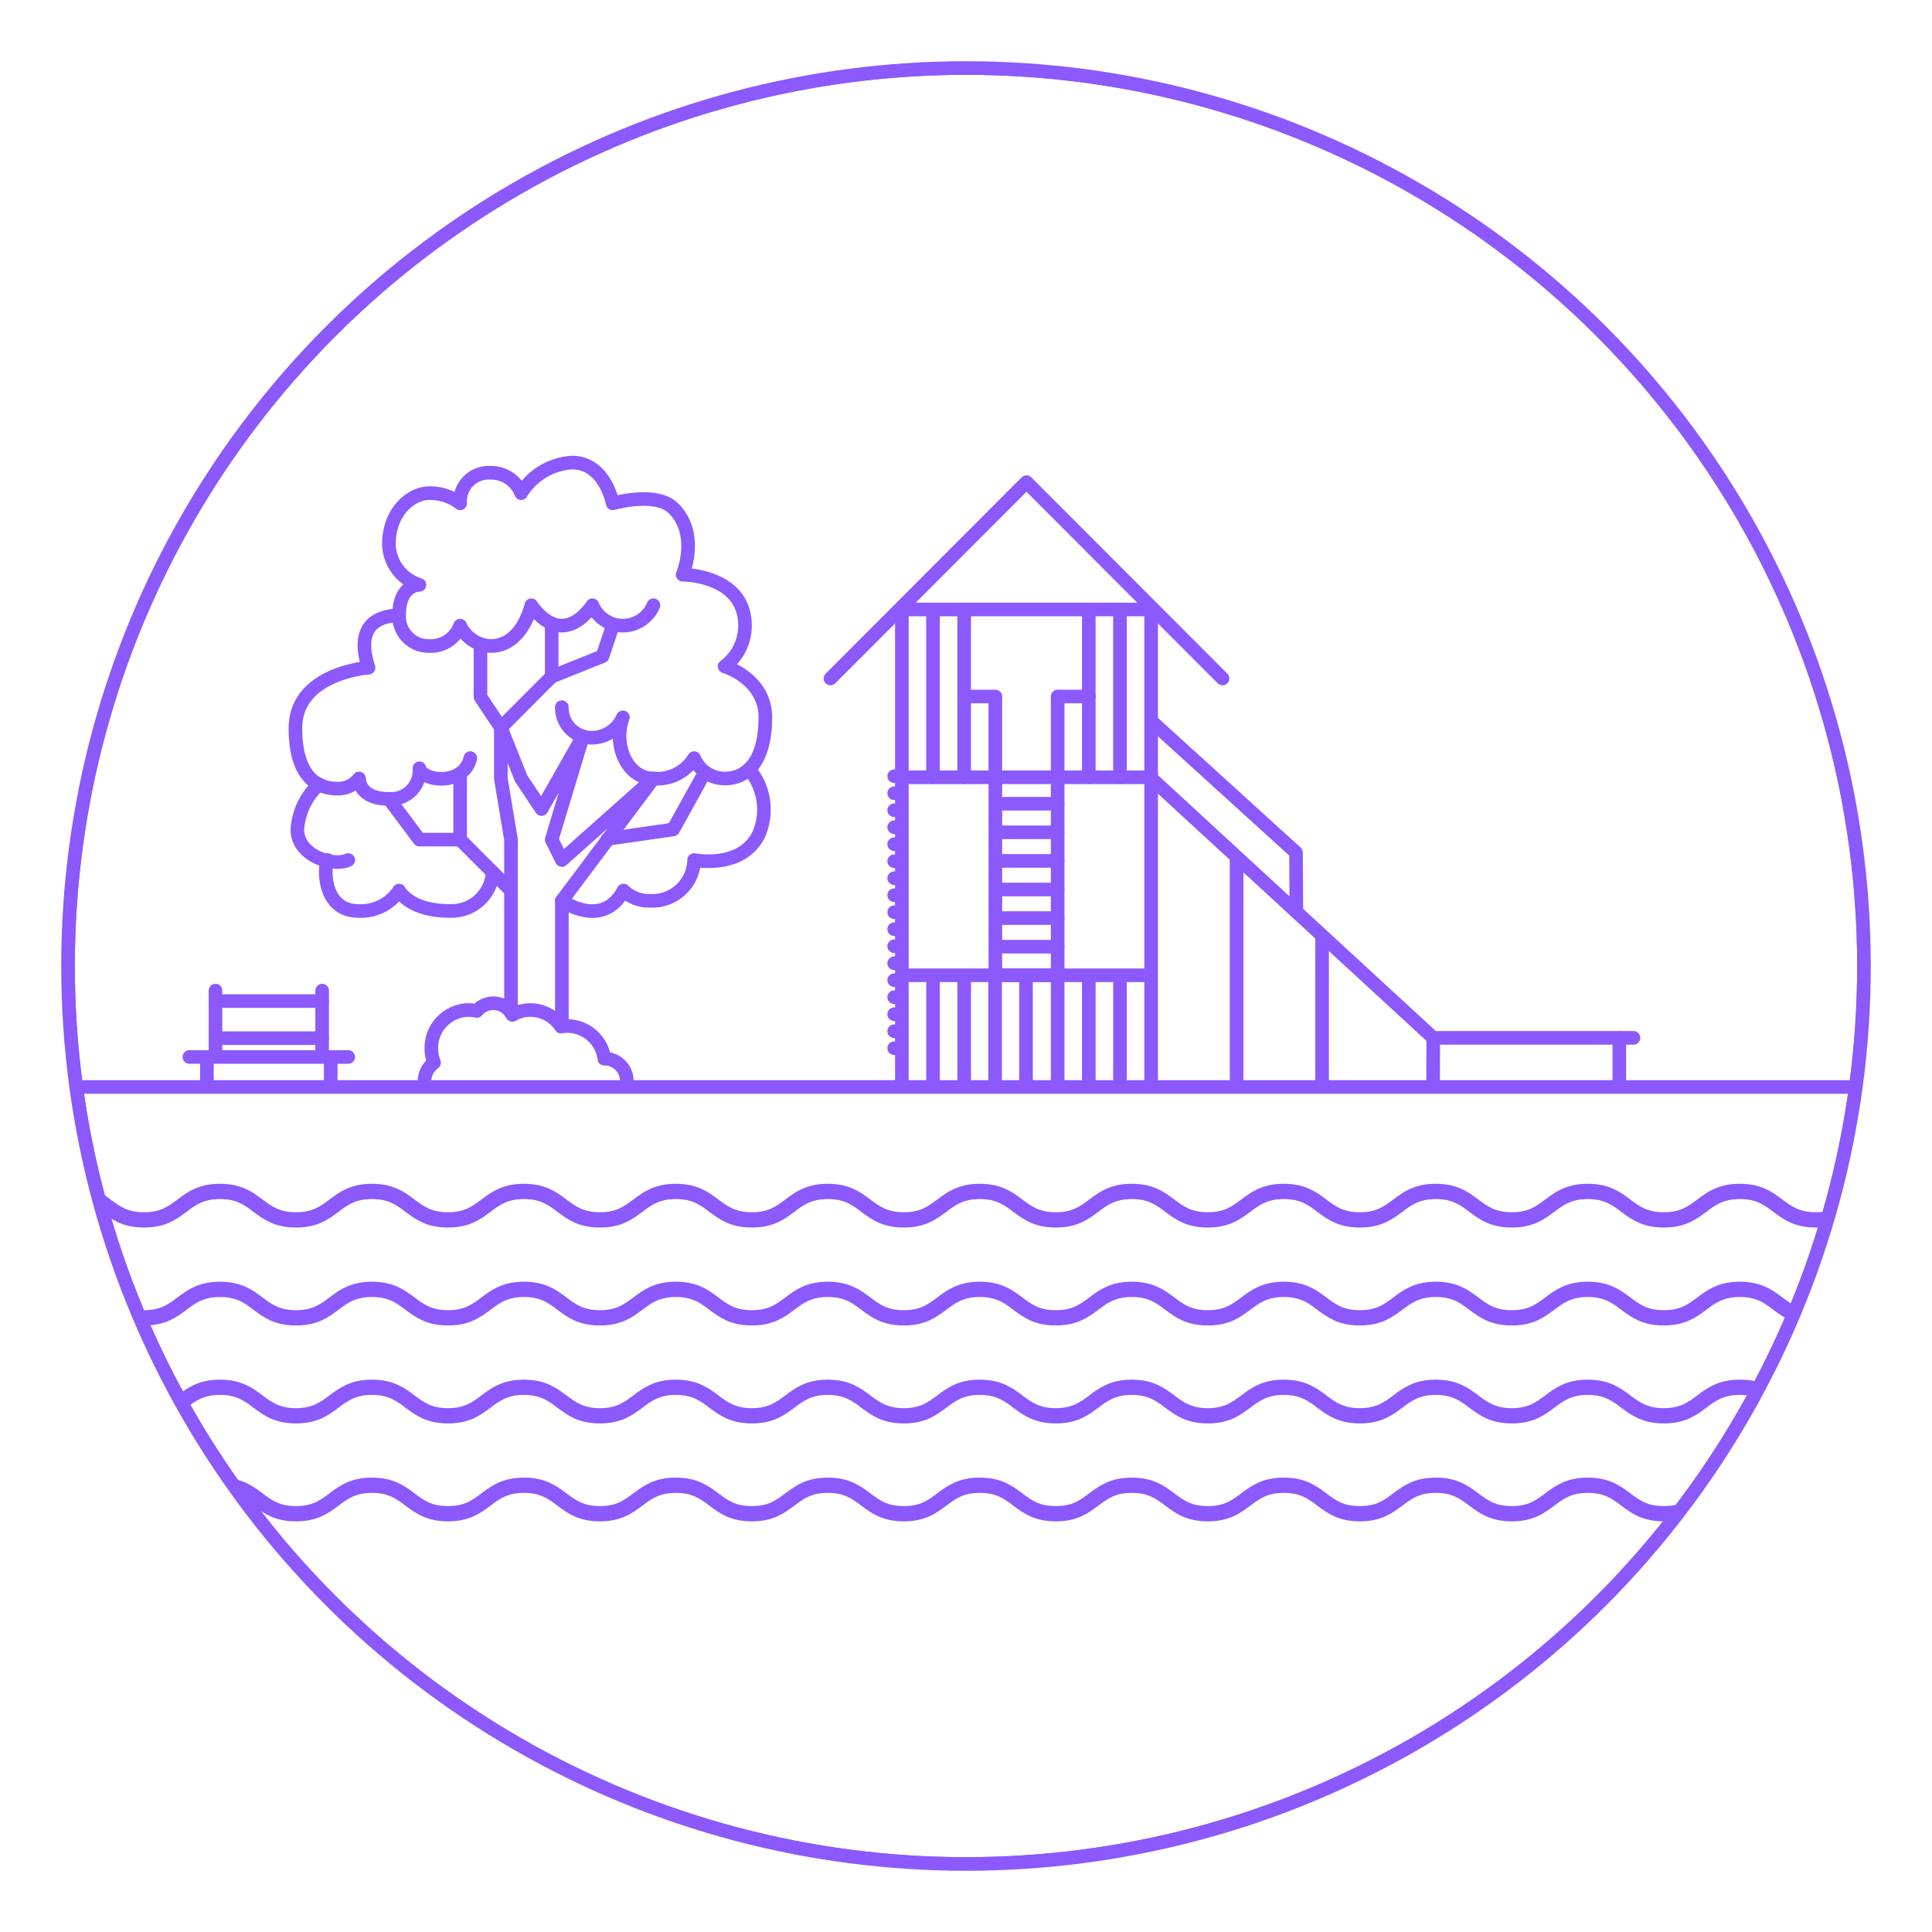 <svg id="Layer_1" data-name="Layer 1" xmlns="http://www.w3.org/2000/svg" xmlns:xlink="http://www.w3.org/1999/xlink" width="142" height="142" viewBox="0 0 142 142"><defs><clipPath id="clip-path"><circle cx="71" cy="71" r="66" fill="none"/></clipPath><clipPath id="clip-path-2"><rect x="-1" width="152" height="142" fill="none"/></clipPath><clipPath id="clip-path-3"><rect x="5" y="5" width="132" height="132" fill="none"/></clipPath></defs><title>icon-region-belconnen-v2</title><circle cx="71" cy="71" r="66" fill="none" stroke="#8c59fc" stroke-miterlimit="10"/><g clip-path="url(#clip-path)"><g style="isolation:isolate"><g clip-path="url(#clip-path-2)"><g clip-path="url(#clip-path-3)"><circle cx="71" cy="71" r="66" fill="none" stroke="#8c59fc" stroke-miterlimit="10"/><path d="M29.332,45.234c-1.122,0-3.365.422-2.243,3.839,0,0-5.375.374-5.375,4.447s2.08,4.447,3.131,4.447a1.94,1.94,0,0,0,1.543-.749s-.047,1.498,2.196,1.498a2.091,2.091,0,0,0,2.244-2.247c.234.983,3.271,1.311,3.739-.749" fill="none" stroke="#8c59fc" stroke-linecap="round" stroke-linejoin="round"/><path d="M23.444,57.648a4.954,4.954,0,0,0-1.589,3.316c0,1.919,2.57,2.762,3.739,2.247" fill="none" stroke="#8c59fc" stroke-linecap="round" stroke-linejoin="round"/><path d="M24.098,63.21c-.321.516-.374,3.745,2.243,3.745a3.361,3.361,0,0,0,2.991-1.498s.746,1.498,3.739,1.498a3.031,3.031,0,0,0,3.141-2.846" fill="none" stroke="#8c59fc" stroke-linecap="round" stroke-linejoin="round"/><polyline points="37.558 74.445 37.558 61.712 36.81 57.218 36.81 53.473 35.314 51.226 35.314 47.358" fill="none" stroke="#8c59fc" stroke-linecap="round" stroke-linejoin="round"/><polyline points="41.296 75.334 41.296 66.206 48.026 57.218 41.296 63.21 40.549 61.712 42.84 54.126 39.801 59.465 38.305 57.218 36.81 53.473 40.549 49.728 40.549 45.861" fill="none" stroke="#8c59fc" stroke-linecap="round" stroke-linejoin="round"/><polyline points="40.549 49.729 44.287 48.23 45.035 45.984" fill="none" stroke="#8c59fc" stroke-linecap="round" stroke-linejoin="round"/><polyline points="33.819 56.844 33.819 61.712 37.557 65.457" fill="none" stroke="#8c59fc" stroke-linecap="round" stroke-linejoin="round"/><polyline points="28.584 58.716 30.828 61.712 33.819 61.712" fill="none" stroke="#8c59fc" stroke-linecap="round" stroke-linejoin="round"/><path d="M41.296,66.206s2.968,2.13,4.533-.749a2.682,2.682,0,0,0,1.964.749A3.067,3.067,0,0,0,51.017,63.21s3.526.712,4.767-1.92a4.578,4.578,0,0,0-.73-4.756" fill="none" stroke="#8c59fc" stroke-linecap="round" stroke-linejoin="round"/><polyline points="44.658 61.66 49.479 60.963 51.803 56.767" fill="none" stroke="#8c59fc" stroke-linecap="round" stroke-linejoin="round"/><path d="M48.026,44.485a2.429,2.429,0,0,1-4.487,0s-.934,1.498-2.243,1.498-2.243-1.498-2.243-1.498-.654,2.996-2.991,2.996a2.591,2.591,0,0,1-2.243-1.498,2.297,2.297,0,0,1-2.243,1.498,2.171,2.171,0,0,1-2.243-2.247c0-2.294,1.495-2.247,1.495-2.247a3.2,3.2,0,0,1-2.243-2.996c0-2.341,1.589-3.745,2.991-3.745a3.571,3.571,0,0,1,2.243.749,2.107,2.107,0,0,1,2.243-2.246,2.378,2.378,0,0,1,2.244,1.498A4.716,4.716,0,0,1,42.044,34c2.43,0,2.991,2.996,2.991,2.996s3.146-.908,4.44.346c1.963,1.901.701,4.898.701,4.898s4.58,0,4.58,3.745A3.733,3.733,0,0,1,53.26,48.98s2.991.889,2.991,3.745c0,3.183-1.309,4.494-2.991,4.494A2.435,2.435,0,0,1,51.017,55.72a3.155,3.155,0,0,1-2.991,1.498c-1.963,0-2.991-2.528-2.243-4.494a2.511,2.511,0,0,1-2.244,1.498,2.197,2.197,0,0,1-2.243-2.246" fill="none" stroke="#8c59fc" stroke-linecap="round" stroke-linejoin="round"/><line x1="135.896" y1="79.891" x2="4.035" y2="79.891" fill="none" stroke="#8c59fc" stroke-linecap="round" stroke-linejoin="round"/><path d="M46.072,79.485a1.645,1.645,0,0,0-1.617-1.672c-.012,0-.023.003-.034.004a2.762,2.762,0,0,0-2.7-2.405,2.67,2.67,0,0,0-.483.046,2.706,2.706,0,0,0-2.25-1.223,2.651,2.651,0,0,0-1.331.358,1.573,1.573,0,0,0-2.61-.285,2.65,2.65,0,0,0-.609-.073A2.78,2.78,0,0,0,31.704,77.06a2.898,2.898,0,0,0,.197,1.05,1.685,1.685,0,0,0-.699,1.375" fill="none" stroke="#8c59fc" stroke-linecap="round" stroke-linejoin="round"/><line x1="15.838" y1="72.809" x2="15.838" y2="77.612" fill="none" stroke="#8c59fc" stroke-linecap="round" stroke-linejoin="round"/><line x1="15.21" y1="77.761" x2="15.21" y2="79.752" fill="none" stroke="#8c59fc" stroke-linecap="round" stroke-linejoin="round"/><line x1="24.307" y1="77.761" x2="24.307" y2="79.752" fill="none" stroke="#8c59fc" stroke-linecap="round" stroke-linejoin="round"/><line x1="23.677" y1="72.809" x2="23.677" y2="77.612" fill="none" stroke="#8c59fc" stroke-linecap="round" stroke-linejoin="round"/><line x1="15.838" y1="73.58" x2="23.678" y2="73.58" fill="none" stroke="#8c59fc" stroke-linecap="round" stroke-linejoin="round"/><line x1="15.838" y1="76.305" x2="23.678" y2="76.305" fill="none" stroke="#8c59fc" stroke-linecap="round" stroke-linejoin="round"/><line x1="13.922" y1="77.686" x2="25.594" y2="77.686" fill="none" stroke="#8c59fc" stroke-linecap="round" stroke-linejoin="round"/><line x1="66.286" y1="44.974" x2="66.286" y2="79.62" fill="none" stroke="#8c59fc" stroke-linecap="round" stroke-linejoin="round"/><line x1="73.157" y1="57.129" x2="73.157" y2="71.681" fill="none" stroke="#8c59fc" stroke-linecap="round" stroke-linejoin="round"/><line x1="77.737" y1="57.129" x2="77.737" y2="71.681" fill="none" stroke="#8c59fc" stroke-linecap="round" stroke-linejoin="round"/><line x1="84.607" y1="44.974" x2="84.607" y2="79.62" fill="none" stroke="#8c59fc" stroke-linecap="round" stroke-linejoin="round"/><line x1="66.286" y1="57.129" x2="84.536" y2="57.129" fill="none" stroke="#8c59fc" stroke-linecap="round" stroke-linejoin="round"/><line x1="66.286" y1="71.681" x2="84.536" y2="71.681" fill="none" stroke="#8c59fc" stroke-linecap="round" stroke-linejoin="round"/><line x1="66.286" y1="44.795" x2="84.536" y2="44.795" fill="none" stroke="#8c59fc" stroke-linecap="round" stroke-linejoin="round"/><line x1="73.484" y1="59.072" x2="77.737" y2="59.072" fill="none" stroke="#8c59fc" stroke-linecap="round" stroke-linejoin="round"/><line x1="73.484" y1="61.173" x2="77.737" y2="61.173" fill="none" stroke="#8c59fc" stroke-linecap="round" stroke-linejoin="round"/><line x1="73.484" y1="63.275" x2="77.737" y2="63.275" fill="none" stroke="#8c59fc" stroke-linecap="round" stroke-linejoin="round"/><line x1="73.484" y1="65.376" x2="77.737" y2="65.376" fill="none" stroke="#8c59fc" stroke-linecap="round" stroke-linejoin="round"/><line x1="73.484" y1="67.478" x2="77.737" y2="67.478" fill="none" stroke="#8c59fc" stroke-linecap="round" stroke-linejoin="round"/><line x1="73.484" y1="71.681" x2="77.737" y2="71.681" fill="none" stroke="#8c59fc" stroke-linecap="round" stroke-linejoin="round"/><line x1="73.484" y1="69.579" x2="77.737" y2="69.579" fill="none" stroke="#8c59fc" stroke-linecap="round" stroke-linejoin="round"/><line x1="70.865" y1="51.193" x2="73.157" y2="51.193" fill="none" stroke="#8c59fc" stroke-linecap="round" stroke-linejoin="round"/><line x1="77.737" y1="51.193" x2="80.026" y2="51.193" fill="none" stroke="#8c59fc" stroke-linecap="round" stroke-linejoin="round"/><polyline points="61.038 49.869 75.446 35.436 89.855 49.869" fill="none" stroke="#8c59fc" stroke-linecap="round" stroke-linejoin="round"/><line x1="68.575" y1="44.795" x2="68.575" y2="57.129" fill="none" stroke="#8c59fc" stroke-linecap="round" stroke-linejoin="round"/><line x1="75.411" y1="71.905" x2="75.411" y2="79.74" fill="none" stroke="#8c59fc" stroke-linecap="round" stroke-linejoin="round"/><line x1="77.737" y1="71.905" x2="77.737" y2="79.74" fill="none" stroke="#8c59fc" stroke-linecap="round" stroke-linejoin="round"/><line x1="73.138" y1="71.905" x2="73.138" y2="79.74" fill="none" stroke="#8c59fc" stroke-linecap="round" stroke-linejoin="round"/><line x1="70.865" y1="44.795" x2="70.865" y2="57.129" fill="none" stroke="#8c59fc" stroke-linecap="round" stroke-linejoin="round"/><line x1="73.156" y1="51.294" x2="73.156" y2="57.128" fill="none" stroke="#8c59fc" stroke-linecap="round" stroke-linejoin="round"/><line x1="80.026" y1="44.795" x2="80.026" y2="57.129" fill="none" stroke="#8c59fc" stroke-linecap="round" stroke-linejoin="round"/><line x1="77.737" y1="51.294" x2="77.737" y2="57.128" fill="none" stroke="#8c59fc" stroke-linecap="round" stroke-linejoin="round"/><line x1="82.316" y1="44.795" x2="82.316" y2="57.129" fill="none" stroke="#8c59fc" stroke-linecap="round" stroke-linejoin="round"/><line x1="68.576" y1="71.889" x2="68.576" y2="79.62" fill="none" stroke="#8c59fc" stroke-linecap="round" stroke-linejoin="round"/><line x1="70.866" y1="71.889" x2="70.866" y2="79.62" fill="none" stroke="#8c59fc" stroke-linecap="round" stroke-linejoin="round"/><line x1="80.026" y1="71.889" x2="80.026" y2="79.62" fill="none" stroke="#8c59fc" stroke-linecap="round" stroke-linejoin="round"/><line x1="82.317" y1="71.889" x2="82.317" y2="79.62" fill="none" stroke="#8c59fc" stroke-linecap="round" stroke-linejoin="round"/><polyline points="84.536 57.128 105.339 76.281 120.059 76.281" fill="none" stroke="#8c59fc" stroke-linecap="round" stroke-linejoin="round"/><polyline points="84.622 52.999 95.256 62.662 95.281 66.892" fill="none" stroke="#8c59fc" stroke-linecap="round" stroke-linejoin="round"/><line x1="105.342" y1="76.281" x2="105.332" y2="79.62" fill="none" stroke="#8c59fc" stroke-linecap="round" stroke-linejoin="round"/><line x1="90.89" y1="63.106" x2="90.89" y2="79.62" fill="none" stroke="#8c59fc" stroke-linecap="round" stroke-linejoin="round"/><line x1="97.173" y1="68.825" x2="97.173" y2="79.62" fill="none" stroke="#8c59fc" stroke-linecap="round" stroke-linejoin="round"/><line x1="119.019" y1="76.281" x2="119.019" y2="79.62" fill="none" stroke="#8c59fc" stroke-linecap="round" stroke-linejoin="round"/><line x1="65.721" y1="57.051" x2="66.158" y2="57.051" fill="none" stroke="#8c59fc" stroke-linecap="round" stroke-linejoin="round"/><line x1="65.721" y1="58.3" x2="66.158" y2="58.3" fill="none" stroke="#8c59fc" stroke-linecap="round" stroke-linejoin="round"/><line x1="65.721" y1="59.55" x2="66.158" y2="59.55" fill="none" stroke="#8c59fc" stroke-linecap="round" stroke-linejoin="round"/><line x1="65.721" y1="60.799" x2="66.158" y2="60.799" fill="none" stroke="#8c59fc" stroke-linecap="round" stroke-linejoin="round"/><line x1="65.721" y1="62.049" x2="66.158" y2="62.049" fill="none" stroke="#8c59fc" stroke-linecap="round" stroke-linejoin="round"/><line x1="65.721" y1="63.298" x2="66.158" y2="63.298" fill="none" stroke="#8c59fc" stroke-linecap="round" stroke-linejoin="round"/><line x1="65.721" y1="64.547" x2="66.158" y2="64.547" fill="none" stroke="#8c59fc" stroke-linecap="round" stroke-linejoin="round"/><line x1="65.721" y1="65.797" x2="66.158" y2="65.797" fill="none" stroke="#8c59fc" stroke-linecap="round" stroke-linejoin="round"/><line x1="65.721" y1="67.046" x2="66.158" y2="67.046" fill="none" stroke="#8c59fc" stroke-linecap="round" stroke-linejoin="round"/><line x1="65.721" y1="68.296" x2="66.158" y2="68.296" fill="none" stroke="#8c59fc" stroke-linecap="round" stroke-linejoin="round"/><line x1="65.721" y1="69.545" x2="66.158" y2="69.545" fill="none" stroke="#8c59fc" stroke-linecap="round" stroke-linejoin="round"/><line x1="65.721" y1="70.795" x2="66.158" y2="70.795" fill="none" stroke="#8c59fc" stroke-linecap="round" stroke-linejoin="round"/><line x1="65.721" y1="72.044" x2="66.158" y2="72.044" fill="none" stroke="#8c59fc" stroke-linecap="round" stroke-linejoin="round"/><line x1="65.721" y1="73.293" x2="66.158" y2="73.293" fill="none" stroke="#8c59fc" stroke-linecap="round" stroke-linejoin="round"/><line x1="65.721" y1="74.543" x2="66.158" y2="74.543" fill="none" stroke="#8c59fc" stroke-linecap="round" stroke-linejoin="round"/><line x1="65.721" y1="75.792" x2="66.158" y2="75.792" fill="none" stroke="#8c59fc" stroke-linecap="round" stroke-linejoin="round"/><line x1="65.721" y1="77.042" x2="66.158" y2="77.042" fill="none" stroke="#8c59fc" stroke-linecap="round" stroke-linejoin="round"/><path d="M5,87.568c2.793,0,2.793,2.094,5.585,2.094s2.793-2.094,5.585-2.094,2.793,2.094,5.585,2.094,2.793-2.094,5.586-2.094,2.792,2.094,5.585,2.094,2.792-2.094,5.583-2.094,2.792,2.094,5.583,2.094,2.792-2.094,5.584-2.094,2.792,2.094,5.585,2.094,2.792-2.094,5.583-2.094,2.793,2.094,5.585,2.094,2.793-2.094,5.586-2.094,2.793,2.094,5.585,2.094,2.793-2.094,5.586-2.094,2.793,2.094,5.585,2.094,2.793-2.094,5.587-2.094,2.793,2.094,5.587,2.094,2.793-2.094,5.586-2.094,2.793,2.094,5.585,2.094,2.792-2.094,5.585-2.094,2.793,2.094,5.586,2.094c2.795,0,2.795-2.094,5.589-2.094s2.793,2.094,5.586,2.094c2.795,0,2.795-2.094,5.59-2.094s2.795,2.094,5.591,2.094" fill="none" stroke="#8c59fc" stroke-miterlimit="10" stroke-width="1.123"/><path d="M5,94.767c2.793,0,2.793,2.094,5.585,2.094s2.793-2.094,5.585-2.094S18.962,96.86,21.755,96.86s2.793-2.094,5.586-2.094S30.133,96.86,32.926,96.86s2.792-2.094,5.583-2.094S41.3,96.86,44.092,96.86s2.792-2.094,5.584-2.094S52.468,96.86,55.261,96.86s2.792-2.094,5.583-2.094S63.637,96.86,66.429,96.86s2.793-2.094,5.586-2.094S74.808,96.86,77.6,96.86s2.793-2.094,5.586-2.094S85.979,96.86,88.772,96.86s2.793-2.094,5.587-2.094S97.151,96.86,99.945,96.86s2.793-2.094,5.586-2.094,2.793,2.094,5.585,2.094,2.792-2.094,5.585-2.094,2.793,2.094,5.586,2.094c2.795,0,2.795-2.094,5.589-2.094s2.793,2.094,5.586,2.094c2.795,0,2.795-2.094,5.59-2.094s2.795,2.094,5.591,2.094" fill="none" stroke="#8c59fc" stroke-miterlimit="10" stroke-width="1.123"/><path d="M5,101.965c2.793,0,2.793,2.094,5.585,2.094s2.793-2.094,5.585-2.094,2.793,2.094,5.585,2.094,2.793-2.094,5.586-2.094,2.792,2.094,5.585,2.094,2.792-2.094,5.583-2.094,2.792,2.094,5.583,2.094,2.792-2.094,5.584-2.094,2.792,2.094,5.585,2.094,2.792-2.094,5.583-2.094,2.793,2.094,5.585,2.094,2.793-2.094,5.586-2.094,2.793,2.094,5.585,2.094,2.793-2.094,5.586-2.094,2.793,2.094,5.585,2.094,2.793-2.094,5.587-2.094,2.793,2.094,5.587,2.094,2.793-2.094,5.586-2.094,2.793,2.094,5.585,2.094,2.792-2.094,5.585-2.094,2.793,2.094,5.586,2.094c2.795,0,2.795-2.094,5.589-2.094s2.793,2.094,5.586,2.094c2.795,0,2.795-2.094,5.59-2.094s2.795,2.094,5.591,2.094" fill="none" stroke="#8c59fc" stroke-miterlimit="10" stroke-width="1.123"/><path d="M5,109.164c2.793,0,2.793,2.094,5.585,2.094s2.793-2.094,5.585-2.094,2.793,2.094,5.585,2.094,2.793-2.094,5.586-2.094,2.792,2.094,5.585,2.094,2.792-2.094,5.583-2.094,2.792,2.094,5.583,2.094,2.792-2.094,5.584-2.094,2.792,2.094,5.585,2.094,2.792-2.094,5.583-2.094,2.793,2.094,5.585,2.094,2.793-2.094,5.586-2.094,2.793,2.094,5.585,2.094,2.793-2.094,5.586-2.094,2.793,2.094,5.585,2.094,2.793-2.094,5.587-2.094,2.793,2.094,5.587,2.094,2.793-2.094,5.586-2.094,2.793,2.094,5.585,2.094,2.792-2.094,5.585-2.094,2.793,2.094,5.586,2.094c2.795,0,2.795-2.094,5.589-2.094s2.793,2.094,5.586,2.094c2.795,0,2.795-2.094,5.59-2.094s2.795,2.094,5.591,2.094" fill="none" stroke="#8c59fc" stroke-miterlimit="10" stroke-width="1.123"/></g></g></g></g></svg>
